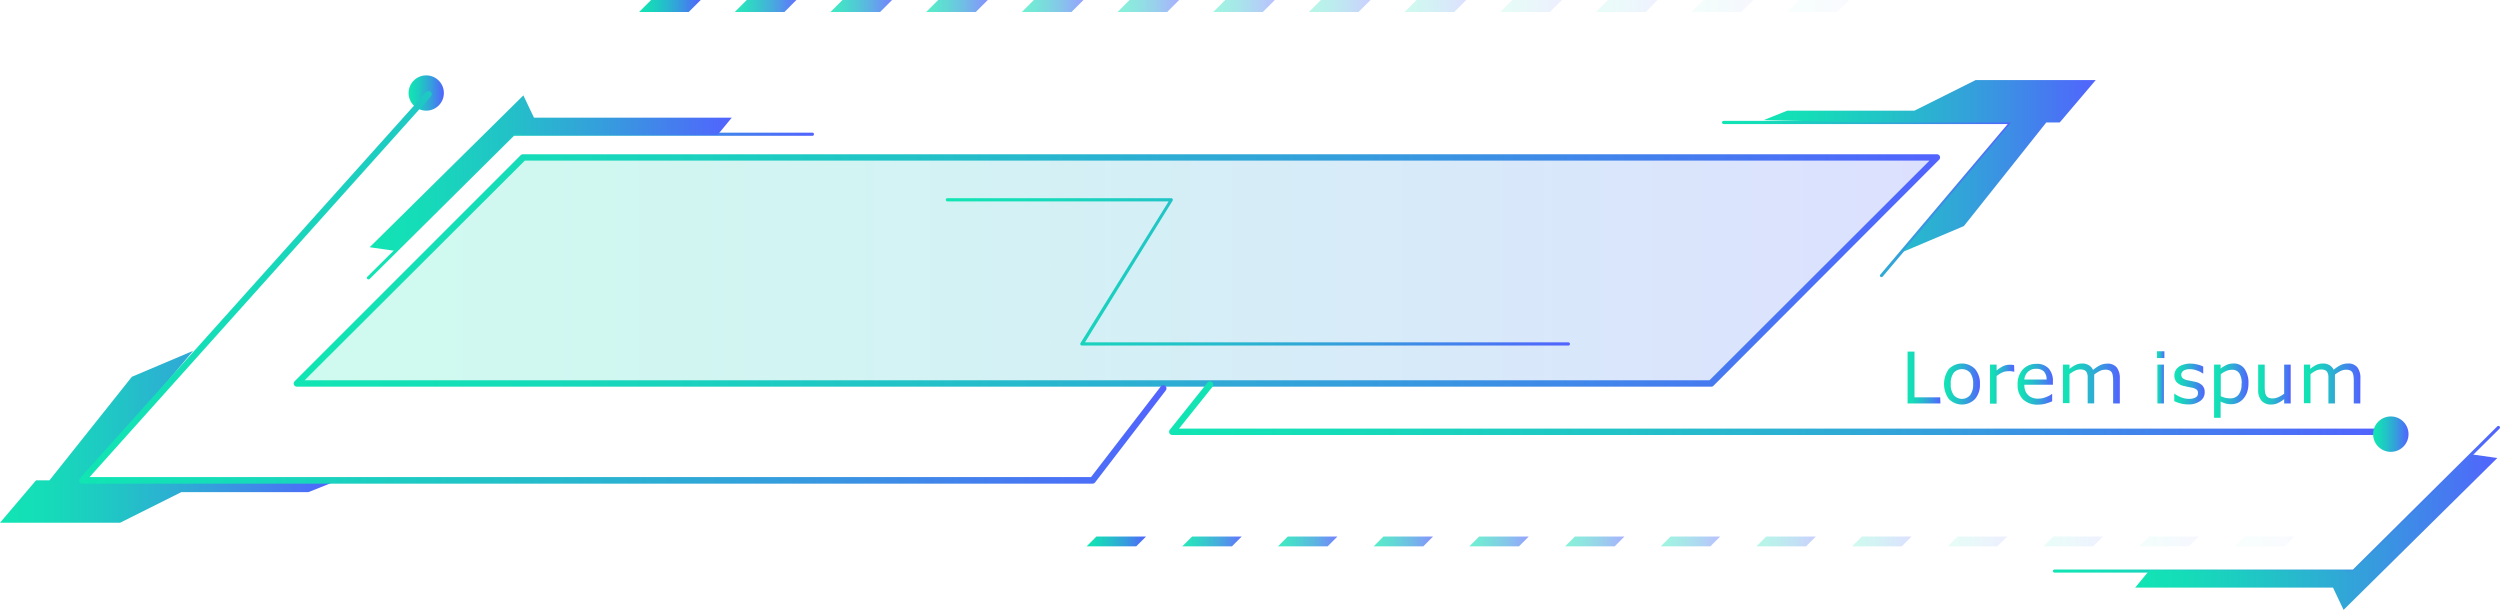 <svg xmlns="http://www.w3.org/2000/svg" xmlns:xlink="http://www.w3.org/1999/xlink" viewBox="0 0 485.89 118.54"><defs><style>.cls-1{mask:url(#mask);filter:url(#luminosity-noclip-7);}.cls-10,.cls-12,.cls-2,.cls-4,.cls-6,.cls-8{mix-blend-mode:multiply;}.cls-2{fill:url(#Безымянный_градиент_67);}.cls-3{mask:url(#mask-2);filter:url(#luminosity-noclip-12);}.cls-4{fill:url(#Безымянный_градиент_62);}.cls-5{mask:url(#mask-3);filter:url(#luminosity-noclip-8);}.cls-6{fill:url(#Безымянный_градиент_62-2);}.cls-7{mask:url(#mask-4);filter:url(#luminosity-noclip-9);}.cls-8{fill:url(#Безымянный_градиент_62-3);}.cls-9{mask:url(#mask-5);filter:url(#luminosity-noclip-10);}.cls-10{fill:url(#Безымянный_градиент_62-4);}.cls-11{mask:url(#mask-6);filter:url(#luminosity-noclip-11);}.cls-12{fill:url(#Безымянный_градиент_62-5);}.cls-13{fill:url(#New_Gradient_Swatch_5);}.cls-14{fill:url(#New_Gradient_Swatch_5-2);}.cls-15{fill:url(#New_Gradient_Swatch_5-3);}.cls-16{fill:url(#New_Gradient_Swatch_5-4);}.cls-17{fill:url(#New_Gradient_Swatch_5-5);}.cls-18{fill:url(#New_Gradient_Swatch_5-6);}.cls-19{fill:url(#New_Gradient_Swatch_5-7);}.cls-20{fill:url(#New_Gradient_Swatch_5-8);}.cls-21{fill:url(#New_Gradient_Swatch_5-9);}.cls-22{fill:url(#New_Gradient_Swatch_5-10);}.cls-23,.cls-40,.cls-53{opacity:0.2;}.cls-23{fill:url(#New_Gradient_Swatch_5-11);}.cls-24{fill:url(#New_Gradient_Swatch_5-12);}.cls-25{fill:url(#New_Gradient_Swatch_5-13);}.cls-26{fill:url(#New_Gradient_Swatch_5-14);}.cls-27{fill:url(#New_Gradient_Swatch_5-15);}.cls-28,.cls-41{opacity:0.7;}.cls-28{fill:url(#New_Gradient_Swatch_5-16);}.cls-29,.cls-42{opacity:0.6;}.cls-29{fill:url(#New_Gradient_Swatch_5-17);}.cls-30,.cls-43{opacity:0.4;}.cls-30{fill:url(#New_Gradient_Swatch_5-18);}.cls-31,.cls-44{opacity:0.3;}.cls-31{fill:url(#New_Gradient_Swatch_5-19);}.cls-32,.cls-45{opacity:0.9;}.cls-32{fill:url(#New_Gradient_Swatch_5-20);}.cls-33{fill:url(#New_Gradient_Swatch_5-21);}.cls-34,.cls-47{opacity:0.8;}.cls-34{fill:url(#New_Gradient_Swatch_5-22);}.cls-35,.cls-48{opacity:0.5;}.cls-35{fill:url(#New_Gradient_Swatch_5-23);}.cls-36,.cls-49{opacity:0.03;}.cls-36{fill:url(#New_Gradient_Swatch_5-24);}.cls-37,.cls-50{opacity:0.09;}.cls-37{fill:url(#New_Gradient_Swatch_5-25);}.cls-38,.cls-51{opacity:0.1;}.cls-38{fill:url(#New_Gradient_Swatch_5-26);}.cls-39,.cls-52{opacity:0.05;}.cls-39{fill:url(#New_Gradient_Swatch_5-27);}.cls-40{fill:url(#New_Gradient_Swatch_5-28);}.cls-41{fill:url(#New_Gradient_Swatch_5-29);}.cls-42{fill:url(#New_Gradient_Swatch_5-30);}.cls-43{fill:url(#New_Gradient_Swatch_5-31);}.cls-44{fill:url(#New_Gradient_Swatch_5-32);}.cls-45{fill:url(#New_Gradient_Swatch_5-33);}.cls-46{fill:url(#New_Gradient_Swatch_5-34);}.cls-47{fill:url(#New_Gradient_Swatch_5-35);}.cls-48{fill:url(#New_Gradient_Swatch_5-36);}.cls-49{fill:url(#New_Gradient_Swatch_5-37);}.cls-50{fill:url(#New_Gradient_Swatch_5-38);}.cls-51{fill:url(#New_Gradient_Swatch_5-39);}.cls-52{fill:url(#New_Gradient_Swatch_5-40);}.cls-53{fill:url(#New_Gradient_Swatch_5-41);}.cls-54{mask:url(#mask-7);}.cls-55{fill:url(#New_Gradient_Swatch_5-42);}.cls-56{mask:url(#mask-8);}.cls-57{fill:url(#New_Gradient_Swatch_5-43);}.cls-58{fill:url(#New_Gradient_Swatch_5-44);}.cls-59{mask:url(#mask-9);}.cls-60{fill:url(#New_Gradient_Swatch_5-45);}.cls-61{mask:url(#mask-10);}.cls-62{fill:url(#New_Gradient_Swatch_5-46);}.cls-63{mask:url(#mask-11);}.cls-64{fill:url(#New_Gradient_Swatch_5-47);}.cls-65{mask:url(#mask-12);}.cls-66{fill:url(#New_Gradient_Swatch_5-48);}.cls-67{fill:url(#New_Gradient_Swatch_5-49);}.cls-68{fill:url(#New_Gradient_Swatch_5-50);}.cls-69{fill:url(#New_Gradient_Swatch_5-51);}.cls-70{fill:url(#New_Gradient_Swatch_5-52);}.cls-71{fill:url(#New_Gradient_Swatch_5-53);}.cls-72{fill:url(#New_Gradient_Swatch_5-54);}.cls-73{fill:url(#New_Gradient_Swatch_5-55);}.cls-74{fill:url(#New_Gradient_Swatch_5-56);}.cls-75{filter:url(#luminosity-noclip-6);}.cls-76{filter:url(#luminosity-noclip-5);}.cls-77{filter:url(#luminosity-noclip-4);}.cls-78{filter:url(#luminosity-noclip-3);}.cls-79{filter:url(#luminosity-noclip-2);}.cls-80{filter:url(#luminosity-noclip);}</style><filter id="luminosity-noclip" x="98.68" y="-8251.27" width="115.06" height="32766" filterUnits="userSpaceOnUse" color-interpolation-filters="sRGB"><feFlood flood-color="#fff" result="bg"/><feBlend in="SourceGraphic" in2="bg"/></filter><mask id="mask" x="98.68" y="-8251.27" width="115.06" height="32766" maskUnits="userSpaceOnUse"><g class="cls-80"/></mask><linearGradient id="Безымянный_градиент_67" x1="98.68" y1="51.34" x2="213.74" y2="51.34" gradientUnits="userSpaceOnUse"><stop offset="0"/><stop offset="0.01" stop-color="#030303"/><stop offset="0.7" stop-color="#b7b7b7"/><stop offset="1" stop-color="#fff"/></linearGradient><filter id="luminosity-noclip-2" x="220.57" y="-8251.27" width="200.43" height="32766" filterUnits="userSpaceOnUse" color-interpolation-filters="sRGB"><feFlood flood-color="#fff" result="bg"/><feBlend in="SourceGraphic" in2="bg"/></filter><mask id="mask-2" x="220.57" y="-8251.27" width="200.43" height="32766" maskUnits="userSpaceOnUse"><g class="cls-79"/></mask><linearGradient id="Безымянный_градиент_62" x1="220.57" y1="91.05" x2="421" y2="91.05" gradientUnits="userSpaceOnUse"><stop offset="0" stop-color="#fff"/><stop offset="0.07" stop-color="#d8d8d8"/><stop offset="0.16" stop-color="#a6a6a6"/><stop offset="0.26" stop-color="#797979"/><stop offset="0.37" stop-color="#545454"/><stop offset="0.47" stop-color="#353535"/><stop offset="0.58" stop-color="#1e1e1e"/><stop offset="0.7" stop-color="#0d0d0d"/><stop offset="0.83" stop-color="#030303"/><stop offset="1"/></linearGradient><filter id="luminosity-noclip-3" x="226.12" y="-8251.27" width="99.96" height="32766" filterUnits="userSpaceOnUse" color-interpolation-filters="sRGB"><feFlood flood-color="#fff" result="bg"/><feBlend in="SourceGraphic" in2="bg"/></filter><mask id="mask-3" x="226.12" y="-8251.27" width="99.96" height="32766" maskUnits="userSpaceOnUse"><g class="cls-78"/></mask><linearGradient id="Безымянный_градиент_62-2" x1="226.12" y1="50.84" x2="326.08" y2="50.84" xlink:href="#Безымянный_градиент_62"/><filter id="luminosity-noclip-4" x="110.16" y="-8251.27" width="200.78" height="32766" filterUnits="userSpaceOnUse" color-interpolation-filters="sRGB"><feFlood flood-color="#fff" result="bg"/><feBlend in="SourceGraphic" in2="bg"/></filter><mask id="mask-4" x="110.16" y="-8251.27" width="200.78" height="32766" maskUnits="userSpaceOnUse"><g class="cls-77"/></mask><linearGradient id="Безымянный_градиент_62-3" x1="110.16" y1="15.42" x2="310.94" y2="15.42" xlink:href="#Безымянный_градиент_62"/><filter id="luminosity-noclip-5" x="117.13" y="-8251.27" width="200.43" height="32766" filterUnits="userSpaceOnUse" color-interpolation-filters="sRGB"><feFlood flood-color="#fff" result="bg"/><feBlend in="SourceGraphic" in2="bg"/></filter><mask id="mask-5" x="117.13" y="-8251.27" width="200.43" height="32766" maskUnits="userSpaceOnUse"><g class="cls-76"/></mask><linearGradient id="Безымянный_градиент_62-4" x1="117.13" y1="8.22" x2="317.56" y2="8.22" xlink:href="#Безымянный_градиент_62"/><filter id="luminosity-noclip-6" x="213.59" y="-8251.27" width="200.78" height="32766" filterUnits="userSpaceOnUse" color-interpolation-filters="sRGB"><feFlood flood-color="#fff" result="bg"/><feBlend in="SourceGraphic" in2="bg"/></filter><mask id="mask-6" x="213.59" y="-8251.27" width="200.78" height="32766" maskUnits="userSpaceOnUse"><g class="cls-75"/></mask><linearGradient id="Безымянный_градиент_62-5" x1="213.59" y1="98.26" x2="414.37" y2="98.26" xlink:href="#Безымянный_градиент_62"/><linearGradient id="New_Gradient_Swatch_5" x1="370.75" y1="73.38" x2="377.13" y2="73.38" gradientUnits="userSpaceOnUse"><stop offset="0" stop-color="#11e5b3"/><stop offset="0.14" stop-color="#15dcb8"/><stop offset="0.36" stop-color="#21c4c6"/><stop offset="0.64" stop-color="#359edc"/><stop offset="0.97" stop-color="#4f68fb"/><stop offset="1" stop-color="#5263fe"/></linearGradient><linearGradient id="New_Gradient_Swatch_5-2" x1="377.83" y1="74.63" x2="384.81" y2="74.63" xlink:href="#New_Gradient_Swatch_5"/><linearGradient id="New_Gradient_Swatch_5-3" x1="386.77" y1="74.63" x2="391.49" y2="74.63" xlink:href="#New_Gradient_Swatch_5"/><linearGradient id="New_Gradient_Swatch_5-4" x1="392.15" y1="74.62" x2="399.01" y2="74.62" xlink:href="#New_Gradient_Swatch_5"/><linearGradient id="New_Gradient_Swatch_5-5" x1="400.94" y1="74.53" x2="411.97" y2="74.53" xlink:href="#New_Gradient_Swatch_5"/><linearGradient id="New_Gradient_Swatch_5-6" x1="419.22" y1="73.34" x2="420.66" y2="73.34" xlink:href="#New_Gradient_Swatch_5"/><linearGradient id="New_Gradient_Swatch_5-7" x1="422.58" y1="74.63" x2="428.49" y2="74.63" xlink:href="#New_Gradient_Swatch_5"/><linearGradient id="New_Gradient_Swatch_5-8" x1="430.31" y1="75.92" x2="436.96" y2="75.92" xlink:href="#New_Gradient_Swatch_5"/><linearGradient id="New_Gradient_Swatch_5-9" x1="438.89" y1="74.74" x2="445.21" y2="74.74" xlink:href="#New_Gradient_Swatch_5"/><linearGradient id="New_Gradient_Swatch_5-10" x1="447.71" y1="74.53" x2="458.74" y2="74.53" xlink:href="#New_Gradient_Swatch_5"/><linearGradient id="New_Gradient_Swatch_5-11" x1="57.71" y1="52.56" x2="376.45" y2="52.56" xlink:href="#New_Gradient_Swatch_5"/><linearGradient id="New_Gradient_Swatch_5-12" x1="57.08" y1="52.56" x2="377.07" y2="52.56" xlink:href="#New_Gradient_Swatch_5"/><linearGradient id="New_Gradient_Swatch_5-13" x1="227.21" y1="79.34" x2="462.78" y2="79.34" xlink:href="#New_Gradient_Swatch_5"/><linearGradient id="New_Gradient_Swatch_5-14" x1="461.24" y1="84.37" x2="468.11" y2="84.37" xlink:href="#New_Gradient_Swatch_5"/><linearGradient id="New_Gradient_Swatch_5-15" x1="79.41" y1="18.08" x2="86.27" y2="18.08" xlink:href="#New_Gradient_Swatch_5"/><linearGradient id="New_Gradient_Swatch_5-16" x1="180.01" y1="1.17" x2="191.98" y2="1.17" xlink:href="#New_Gradient_Swatch_5"/><linearGradient id="New_Gradient_Swatch_5-17" x1="198.61" y1="1.17" x2="210.58" y2="1.17" xlink:href="#New_Gradient_Swatch_5"/><linearGradient id="New_Gradient_Swatch_5-18" x1="235.8" y1="1.17" x2="247.77" y2="1.17" xlink:href="#New_Gradient_Swatch_5"/><linearGradient id="New_Gradient_Swatch_5-19" x1="254.4" y1="1.17" x2="266.37" y2="1.17" xlink:href="#New_Gradient_Swatch_5"/><linearGradient id="New_Gradient_Swatch_5-20" x1="142.81" y1="1.17" x2="154.78" y2="1.17" xlink:href="#New_Gradient_Swatch_5"/><linearGradient id="New_Gradient_Swatch_5-21" x1="124.22" y1="1.17" x2="136.19" y2="1.17" xlink:href="#New_Gradient_Swatch_5"/><linearGradient id="New_Gradient_Swatch_5-22" x1="161.41" y1="1.17" x2="173.38" y2="1.17" xlink:href="#New_Gradient_Swatch_5"/><linearGradient id="New_Gradient_Swatch_5-23" x1="217.2" y1="1.17" x2="229.17" y2="1.17" xlink:href="#New_Gradient_Swatch_5"/><linearGradient id="New_Gradient_Swatch_5-24" x1="347.39" y1="1.17" x2="359.36" y2="1.17" xlink:href="#New_Gradient_Swatch_5"/><linearGradient id="New_Gradient_Swatch_5-25" x1="310.19" y1="1.17" x2="322.16" y2="1.17" xlink:href="#New_Gradient_Swatch_5"/><linearGradient id="New_Gradient_Swatch_5-26" x1="291.6" y1="1.17" x2="303.56" y2="1.17" xlink:href="#New_Gradient_Swatch_5"/><linearGradient id="New_Gradient_Swatch_5-27" x1="328.79" y1="1.17" x2="340.76" y2="1.17" xlink:href="#New_Gradient_Swatch_5"/><linearGradient id="New_Gradient_Swatch_5-28" x1="273" y1="1.17" x2="284.97" y2="1.17" xlink:href="#New_Gradient_Swatch_5"/><linearGradient id="New_Gradient_Swatch_5-29" x1="266.99" y1="105.23" x2="278.52" y2="105.23" xlink:href="#New_Gradient_Swatch_5"/><linearGradient id="New_Gradient_Swatch_5-30" x1="285.59" y1="105.23" x2="297.12" y2="105.23" xlink:href="#New_Gradient_Swatch_5"/><linearGradient id="New_Gradient_Swatch_5-31" x1="322.78" y1="105.23" x2="334.32" y2="105.23" xlink:href="#New_Gradient_Swatch_5"/><linearGradient id="New_Gradient_Swatch_5-32" x1="341.38" y1="105.23" x2="352.92" y2="105.23" xlink:href="#New_Gradient_Swatch_5"/><linearGradient id="New_Gradient_Swatch_5-33" x1="229.79" y1="105.23" x2="241.33" y2="105.23" xlink:href="#New_Gradient_Swatch_5"/><linearGradient id="New_Gradient_Swatch_5-34" x1="211.2" y1="105.23" x2="222.73" y2="105.23" xlink:href="#New_Gradient_Swatch_5"/><linearGradient id="New_Gradient_Swatch_5-35" x1="248.39" y1="105.23" x2="259.93" y2="105.23" xlink:href="#New_Gradient_Swatch_5"/><linearGradient id="New_Gradient_Swatch_5-36" x1="304.19" y1="105.23" x2="315.72" y2="105.23" xlink:href="#New_Gradient_Swatch_5"/><linearGradient id="New_Gradient_Swatch_5-37" x1="434.37" y1="105.23" x2="445.9" y2="105.23" xlink:href="#New_Gradient_Swatch_5"/><linearGradient id="New_Gradient_Swatch_5-38" x1="397.17" y1="105.23" x2="408.71" y2="105.23" xlink:href="#New_Gradient_Swatch_5"/><linearGradient id="New_Gradient_Swatch_5-39" x1="378.58" y1="105.23" x2="390.11" y2="105.23" xlink:href="#New_Gradient_Swatch_5"/><linearGradient id="New_Gradient_Swatch_5-40" x1="415.77" y1="105.23" x2="427.31" y2="105.23" xlink:href="#New_Gradient_Swatch_5"/><linearGradient id="New_Gradient_Swatch_5-41" x1="359.98" y1="105.23" x2="371.51" y2="105.23" xlink:href="#New_Gradient_Swatch_5"/><filter id="luminosity-noclip-7" x="98.68" y="47.83" width="115.06" height="7" filterUnits="userSpaceOnUse" color-interpolation-filters="sRGB"><feFlood flood-color="#fff" result="bg"/><feBlend in="SourceGraphic" in2="bg"/></filter><mask id="mask-7" x="98.68" y="47.83" width="115.06" height="7" maskUnits="userSpaceOnUse"><g class="cls-1"><polygon class="cls-2" points="100.78 47.83 98.68 54.84 208.05 54.84 213.74 47.83 100.78 47.83"/></g></mask><linearGradient id="New_Gradient_Swatch_5-42" x1="98.68" y1="51.34" x2="213.74" y2="51.34" xlink:href="#New_Gradient_Swatch_5"/><filter id="luminosity-noclip-8" x="226.12" y="47.33" width="99.96" height="7" filterUnits="userSpaceOnUse" color-interpolation-filters="sRGB"><feFlood flood-color="#fff" result="bg"/><feBlend in="SourceGraphic" in2="bg"/></filter><mask id="mask-8" x="226.12" y="47.33" width="99.96" height="7" maskUnits="userSpaceOnUse"><g class="cls-5"><polygon class="cls-6" points="230.97 47.33 226.12 54.34 323.83 54.34 326.08 47.33 230.97 47.33"/></g></mask><linearGradient id="New_Gradient_Swatch_5-43" x1="226.12" y1="50.84" x2="326.08" y2="50.84" xlink:href="#New_Gradient_Swatch_5"/><linearGradient id="New_Gradient_Swatch_5-44" x1="183.92" y1="52.84" x2="305.13" y2="52.84" xlink:href="#New_Gradient_Swatch_5"/><filter id="luminosity-noclip-9" x="110.16" y="13.02" width="200.78" height="4.81" filterUnits="userSpaceOnUse" color-interpolation-filters="sRGB"><feFlood flood-color="#fff" result="bg"/><feBlend in="SourceGraphic" in2="bg"/></filter><mask id="mask-9" x="110.16" y="13.02" width="200.78" height="4.81" maskUnits="userSpaceOnUse"><g class="cls-7"><polygon class="cls-8" points="114.81 13.02 110.16 17.83 306.68 17.83 310.94 13.02 114.81 13.02"/></g></mask><linearGradient id="New_Gradient_Swatch_5-45" x1="110.16" y1="15.42" x2="310.94" y2="15.42" xlink:href="#New_Gradient_Swatch_5"/><filter id="luminosity-noclip-10" x="117.13" y="5.81" width="200.43" height="4.81" filterUnits="userSpaceOnUse" color-interpolation-filters="sRGB"><feFlood flood-color="#fff" result="bg"/><feBlend in="SourceGraphic" in2="bg"/></filter><mask id="mask-10" x="117.13" y="5.81" width="200.43" height="4.81" maskUnits="userSpaceOnUse"><g class="cls-9"><polygon class="cls-10" points="121.78 5.81 117.13 10.62 313.31 10.62 317.56 5.81 121.78 5.81"/></g></mask><linearGradient id="New_Gradient_Swatch_5-46" x1="117.13" y1="8.22" x2="317.56" y2="8.22" xlink:href="#New_Gradient_Swatch_5"/><filter id="luminosity-noclip-11" x="213.59" y="95.86" width="200.78" height="4.81" filterUnits="userSpaceOnUse" color-interpolation-filters="sRGB"><feFlood flood-color="#fff" result="bg"/><feBlend in="SourceGraphic" in2="bg"/></filter><mask id="mask-11" x="213.59" y="95.86" width="200.78" height="4.81" maskUnits="userSpaceOnUse"><g class="cls-11"><polygon class="cls-12" points="218.24 95.86 213.59 100.66 410.12 100.66 414.37 95.86 218.24 95.86"/></g></mask><linearGradient id="New_Gradient_Swatch_5-47" x1="213.59" y1="98.26" x2="414.37" y2="98.26" xlink:href="#New_Gradient_Swatch_5"/><filter id="luminosity-noclip-12" x="220.57" y="88.65" width="200.43" height="4.81" filterUnits="userSpaceOnUse" color-interpolation-filters="sRGB"><feFlood flood-color="#fff" result="bg"/><feBlend in="SourceGraphic" in2="bg"/></filter><mask id="mask-12" x="220.57" y="88.65" width="200.43" height="4.81" maskUnits="userSpaceOnUse"><g class="cls-3"><polygon class="cls-4" points="225.22 88.65 220.57 93.45 416.74 93.45 421 88.65 225.22 88.65"/></g></mask><linearGradient id="New_Gradient_Swatch_5-48" x1="220.57" y1="91.05" x2="421" y2="91.05" xlink:href="#New_Gradient_Swatch_5"/><linearGradient id="New_Gradient_Swatch_5-49" x1="71.31" y1="40.05" x2="158.2" y2="40.05" xlink:href="#New_Gradient_Swatch_5"/><linearGradient id="New_Gradient_Swatch_5-50" x1="71.85" y1="33.64" x2="142.22" y2="33.64" xlink:href="#New_Gradient_Swatch_5"/><linearGradient id="New_Gradient_Swatch_5-51" x1="399" y1="97.03" x2="485.89" y2="97.03" xlink:href="#New_Gradient_Swatch_5"/><linearGradient id="New_Gradient_Swatch_5-52" x1="414.99" y1="103.43" x2="485.35" y2="103.43" xlink:href="#New_Gradient_Swatch_5"/><linearGradient id="New_Gradient_Swatch_5-53" x1="334.7" y1="38.67" x2="391.16" y2="38.67" xlink:href="#New_Gradient_Swatch_5"/><linearGradient id="New_Gradient_Swatch_5-54" x1="342.79" y1="32.27" x2="407.32" y2="32.27" xlink:href="#New_Gradient_Swatch_5"/><linearGradient id="New_Gradient_Swatch_5-55" x1="0" y1="84.9" x2="64.53" y2="84.9" xlink:href="#New_Gradient_Swatch_5"/><linearGradient id="New_Gradient_Swatch_5-56" x1="15.4" y1="55.84" x2="226.71" y2="55.84" xlink:href="#New_Gradient_Swatch_5"/></defs><title>menu_01_green_blue</title><g id="Layer_2" data-name="Layer 2"><g id="Layer_1-2" data-name="Layer 1"><path class="cls-13" d="M377.13,78.41h-6.38V68.34h1.34v8.88h5Z"/><path class="cls-14" d="M384.81,74.64a4.23,4.23,0,0,1-.95,2.91,3.56,3.56,0,0,1-5.09,0,5,5,0,0,1,0-5.83,3.56,3.56,0,0,1,5.09,0A4.26,4.26,0,0,1,384.81,74.64Zm-1.32,0a3.44,3.44,0,0,0-.57-2.18,2.15,2.15,0,0,0-3.21,0,3.44,3.44,0,0,0-.57,2.18,3.38,3.38,0,0,0,.58,2.15,2.1,2.1,0,0,0,3.19,0A3.41,3.41,0,0,0,383.49,74.64Z"/><path class="cls-15" d="M391.49,72.24h-.07l-.55-.09a3.92,3.92,0,0,0-.63,0,2.58,2.58,0,0,0-1.14.27,4.77,4.77,0,0,0-1.05.67v5.36h-1.28V70.86h1.28V72a6.48,6.48,0,0,1,1.33-.86,2.91,2.91,0,0,1,1.18-.25H391l.45.07Z"/><path class="cls-16" d="M399,74.77h-5.56a3.2,3.2,0,0,0,.2,1.21,2.29,2.29,0,0,0,.58.85,2.19,2.19,0,0,0,.84.49,3.23,3.23,0,0,0,1.06.16,4.08,4.08,0,0,0,1.55-.31,4,4,0,0,0,1.12-.6h.06V78a11.26,11.26,0,0,1-1.31.46,5.34,5.34,0,0,1-1.41.18,4,4,0,0,1-2.93-1,3.81,3.81,0,0,1-1.06-2.89,4.15,4.15,0,0,1,1-2.94,3.48,3.48,0,0,1,2.67-1.09,3,3,0,0,1,2.35.89,3.55,3.55,0,0,1,.83,2.54Zm-1.23-1a2.29,2.29,0,0,0-.51-1.55,2,2,0,0,0-1.51-.54,2.23,2.23,0,0,0-1.63.6,2.32,2.32,0,0,0-.68,1.49Z"/><path class="cls-17" d="M412,78.41H410.7v-4.3c0-.32,0-.64-.05-.94a2.1,2.1,0,0,0-.18-.72A1.06,1.06,0,0,0,410,72a1.85,1.85,0,0,0-.84-.15,2.51,2.51,0,0,0-1.07.26,7.59,7.59,0,0,0-1.07.68,3.5,3.5,0,0,1,0,.37c0,.13,0,.27,0,.41v4.83h-1.27v-4.3c0-.33,0-.65,0-1a2.08,2.08,0,0,0-.19-.72,1,1,0,0,0-.45-.44,2,2,0,0,0-.84-.14,2.37,2.37,0,0,0-1,.25,6.74,6.74,0,0,0-1.05.66v5.64h-1.27V70.86h1.27v.84a6.06,6.06,0,0,1,1.19-.78,3,3,0,0,1,1.26-.27A2.45,2.45,0,0,1,406,71a2,2,0,0,1,.8.9,7,7,0,0,1,1.41-.94,3.28,3.28,0,0,1,1.36-.28,2.21,2.21,0,0,1,1.84.75,3.37,3.37,0,0,1,.59,2.11Z"/><path class="cls-18" d="M420.66,69.59h-1.44V68.27h1.44Zm-.09,8.82H419.3V70.86h1.27Z"/><path class="cls-19" d="M428.49,76.23a2,2,0,0,1-.86,1.7,3.73,3.73,0,0,1-2.33.67,5.69,5.69,0,0,1-1.54-.2,7.4,7.4,0,0,1-1.18-.44V76.53h.07a5.23,5.23,0,0,0,1.34.72,4.1,4.1,0,0,0,1.42.27,2.69,2.69,0,0,0,1.31-.27.91.91,0,0,0,.47-.85.83.83,0,0,0-.26-.68,2.38,2.38,0,0,0-1-.39l-.71-.14-.8-.18a2.69,2.69,0,0,1-1.41-.77,2,2,0,0,1-.41-1.26,2.05,2.05,0,0,1,.19-.88,2.15,2.15,0,0,1,.59-.74,2.72,2.72,0,0,1,1-.5,4.45,4.45,0,0,1,1.31-.19,5.91,5.91,0,0,1,1.37.17,4.94,4.94,0,0,1,1.15.4V72.6h-.06a4.42,4.42,0,0,0-1.19-.6,3.94,3.94,0,0,0-1.37-.25,2.35,2.35,0,0,0-1.17.27.94.94,0,0,0-.19,1.5,2.37,2.37,0,0,0,.92.38l.79.16.72.15a2.74,2.74,0,0,1,1.37.7A1.82,1.82,0,0,1,428.49,76.23Z"/><path class="cls-20" d="M437,74.54a5.2,5.2,0,0,1-.26,1.68,3.72,3.72,0,0,1-.75,1.29,3,3,0,0,1-1.05.78,3.09,3.09,0,0,1-1.28.27,4,4,0,0,1-1.07-.13,4.34,4.34,0,0,1-1-.4V81.2h-1.27V70.86h1.27v.79a5.12,5.12,0,0,1,1.14-.72,3.23,3.23,0,0,1,1.35-.28,2.49,2.49,0,0,1,2.13,1A4.72,4.72,0,0,1,437,74.54Zm-1.31,0a3.68,3.68,0,0,0-.47-2,1.62,1.62,0,0,0-1.43-.67,2.94,2.94,0,0,0-1.11.23,5,5,0,0,0-1.06.63V77a5.3,5.3,0,0,0,.93.33,4,4,0,0,0,.89.09,2,2,0,0,0,1.65-.72A3.23,3.23,0,0,0,435.65,74.58Z"/><path class="cls-21" d="M445.21,78.41h-1.27v-.84a6,6,0,0,1-1.24.78,3,3,0,0,1-1.29.27,2.4,2.4,0,0,1-1.86-.72,3.1,3.1,0,0,1-.66-2.14v-4.9h1.27v4.3a6.85,6.85,0,0,0,.06,1,1.61,1.61,0,0,0,.23.7,1,1,0,0,0,.47.44,2,2,0,0,0,.84.13,2.57,2.57,0,0,0,1.08-.26,5.31,5.31,0,0,0,1.1-.65V70.86h1.27Z"/><path class="cls-22" d="M458.74,78.41h-1.27v-4.3c0-.32,0-.64-.05-.94a2.1,2.1,0,0,0-.18-.72,1.06,1.06,0,0,0-.45-.44,1.85,1.85,0,0,0-.84-.15,2.51,2.51,0,0,0-1.07.26,7.59,7.59,0,0,0-1.07.68,3.5,3.5,0,0,1,0,.37c0,.13,0,.27,0,.41v4.83h-1.27v-4.3c0-.33,0-.65,0-1a2.08,2.08,0,0,0-.19-.72,1,1,0,0,0-.45-.44,2,2,0,0,0-.84-.14,2.37,2.37,0,0,0-1,.25,6.74,6.74,0,0,0-1,.66v5.64h-1.27V70.86H449v.84a6.06,6.06,0,0,1,1.19-.78,3,3,0,0,1,1.26-.27,2.45,2.45,0,0,1,1.31.32,2,2,0,0,1,.8.9,7,7,0,0,1,1.41-.94,3.28,3.28,0,0,1,1.36-.28,2.21,2.21,0,0,1,1.84.75,3.37,3.37,0,0,1,.59,2.11Z"/><polygon class="cls-23" points="376.45 30.6 101.64 30.6 57.7 74.53 332.51 74.53 376.45 30.6"/><path class="cls-24" d="M332.51,75.15H57.71a.62.62,0,0,1-.58-.38.64.64,0,0,1,.14-.68L101.2,30.16a.62.62,0,0,1,.44-.18H376.45a.62.62,0,0,1,.43,1.06L333,75A.6.6,0,0,1,332.51,75.15ZM59.2,73.91H332.25L375,31.22h-273Z"/><path class="cls-25" d="M462.16,84.54H227.83a.62.62,0,0,1-.48-1l7.32-9.16a.62.62,0,0,1,1,.78l-6.52,8.14h233a.63.63,0,0,1,0,1.25Z"/><path class="cls-26" d="M468.11,84.37a3.44,3.44,0,1,1-3.44-3.43A3.44,3.44,0,0,1,468.11,84.37Z"/><circle class="cls-27" cx="82.84" cy="18.08" r="3.43"/><polygon class="cls-28" points="182.34 0 180.01 2.33 189.65 2.33 191.98 0 182.34 0"/><polygon class="cls-29" points="200.93 0 198.61 2.33 208.25 2.33 210.58 0 200.93 0"/><polygon class="cls-30" points="238.13 0 235.8 2.33 245.44 2.33 247.77 0 238.13 0"/><polygon class="cls-31" points="256.73 0 254.4 2.33 264.04 2.33 266.37 0 256.73 0"/><polygon class="cls-32" points="145.14 0 142.81 2.33 152.46 2.33 154.78 0 145.14 0"/><polygon class="cls-33" points="126.54 0 124.22 2.33 133.86 2.33 136.19 0 126.54 0"/><polygon class="cls-34" points="163.74 0 161.41 2.33 171.05 2.33 173.38 0 163.74 0"/><polygon class="cls-35" points="219.53 0 217.21 2.33 226.85 2.33 229.17 0 219.53 0"/><polygon class="cls-36" points="349.71 0 347.39 2.33 357.03 2.33 359.36 0 349.71 0"/><polygon class="cls-37" points="312.52 0 310.19 2.33 319.84 2.33 322.16 0 312.52 0"/><polygon class="cls-38" points="293.92 0 291.6 2.33 301.24 2.33 303.56 0 293.92 0"/><polygon class="cls-39" points="331.12 0 328.79 2.33 338.43 2.33 340.76 0 331.12 0"/><polygon class="cls-40" points="275.32 0 273 2.33 282.64 2.33 284.97 0 275.32 0"/><polygon class="cls-41" points="276.63 106.18 278.52 104.28 268.88 104.28 266.99 106.18 276.63 106.18"/><polygon class="cls-42" points="295.23 106.18 297.12 104.28 287.48 104.28 285.59 106.18 295.23 106.18"/><polygon class="cls-43" points="332.43 106.18 334.32 104.28 324.68 104.28 322.78 106.18 332.43 106.18"/><polygon class="cls-44" points="351.02 106.18 352.92 104.28 343.27 104.28 341.38 106.18 351.02 106.18"/><polygon class="cls-45" points="239.44 106.18 241.33 104.28 231.69 104.28 229.79 106.18 239.44 106.18"/><polygon class="cls-46" points="220.84 106.18 222.73 104.28 213.09 104.28 211.2 106.18 220.84 106.18"/><polygon class="cls-47" points="258.04 106.18 259.93 104.28 250.28 104.28 248.39 106.18 258.04 106.18"/><polygon class="cls-48" points="313.83 106.18 315.72 104.28 306.08 104.28 304.19 106.18 313.83 106.18"/><polygon class="cls-49" points="444.01 106.18 445.9 104.28 436.26 104.28 434.37 106.18 444.01 106.18"/><polygon class="cls-50" points="406.82 106.18 408.71 104.28 399.07 104.28 397.17 106.18 406.82 106.18"/><polygon class="cls-51" points="388.22 106.18 390.11 104.28 380.47 104.28 378.58 106.18 388.22 106.18"/><polygon class="cls-52" points="425.41 106.18 427.31 104.28 417.66 104.28 415.77 106.18 425.41 106.18"/><polygon class="cls-53" points="369.62 106.18 371.51 104.28 361.87 104.28 359.98 106.18 369.62 106.18"/><g class="cls-54"><polygon class="cls-55" points="100.78 47.83 98.68 54.84 208.05 54.84 213.74 47.83 100.78 47.83"/></g><g class="cls-56"><polygon class="cls-57" points="230.97 47.33 226.12 54.34 323.83 54.34 326.08 47.33 230.97 47.33"/></g><path class="cls-58" d="M304.82,67.16H210.31A.3.3,0,0,1,210,67a.31.31,0,0,1,0-.32l17.13-27.54h-43a.31.31,0,1,1,0-.62h43.51a.3.3,0,0,1,.27.16.29.29,0,0,1,0,.31L210.87,66.54h93.95a.31.31,0,0,1,0,.62Z"/><g class="cls-59"><polygon class="cls-60" points="114.81 13.02 110.16 17.83 306.68 17.83 310.94 13.02 114.81 13.02"/></g><g class="cls-61"><polygon class="cls-62" points="121.78 5.81 117.13 10.62 313.31 10.62 317.56 5.81 121.78 5.81"/></g><g class="cls-63"><polygon class="cls-64" points="218.24 95.86 213.59 100.66 410.12 100.66 414.37 95.86 218.24 95.86"/></g><g class="cls-65"><polygon class="cls-66" points="225.22 88.65 220.57 93.45 416.74 93.45 421 88.65 225.22 88.65"/></g><path class="cls-67" d="M71.62,54.31a.35.35,0,0,1-.22-.09.31.31,0,0,1,0-.44L99.55,25.87a.31.31,0,0,1,.22-.09h58.12a.31.31,0,1,1,0,.62h-58L71.84,54.22A.31.31,0,0,1,71.62,54.31Z"/><polygon class="cls-68" points="103.78 22.87 101.72 18.54 71.85 48.05 76.66 48.74 99.77 26.09 101.37 25.98 101.37 26.22 139.47 26.22 142.22 22.87 103.78 22.87"/><path class="cls-69" d="M457.44,111.29H399.31A.31.31,0,0,1,399,111a.31.31,0,0,1,.31-.31h58l28.05-27.82a.31.31,0,1,1,.44.44L457.66,111.2A.31.31,0,0,1,457.44,111.29Z"/><polygon class="cls-70" points="453.43 114.2 455.49 118.53 485.36 89.02 480.55 88.33 457.44 110.98 455.83 111.09 455.83 110.86 417.74 110.86 414.99 114.2 453.43 114.2"/><path class="cls-71" d="M365.68,53.86a.32.32,0,0,1-.21-.08.3.3,0,0,1,0-.43l24.74-29.24H335a.31.31,0,0,1,0-.62h55.84a.31.31,0,0,1,.23.51L365.91,53.75A.31.31,0,0,1,365.68,53.86Z"/><polygon class="cls-72" points="383.98 15.56 372.08 21.51 347.37 21.51 342.79 23.34 362.47 23.8 390.85 23.8 369.79 48.97 381.69 43.94 397.71 23.8 400.32 23.8 407.32 15.56 383.98 15.56"/><polygon class="cls-73" points="23.34 101.6 35.24 95.65 59.95 95.65 64.53 93.82 44.85 93.36 16.48 93.36 37.53 68.19 25.63 73.23 9.61 93.36 7 93.36 0 101.6 23.34 101.6"/><path class="cls-74" d="M212.36,94H16a.62.62,0,0,1-.57-.36.61.61,0,0,1,.11-.67L82.83,17.89a.62.62,0,0,1,.93.83l-66.35,74H212.05l13.55-17.6a.61.61,0,0,1,.87-.12.62.62,0,0,1,.11.87L212.85,93.74A.6.6,0,0,1,212.36,94Z"/></g></g></svg>